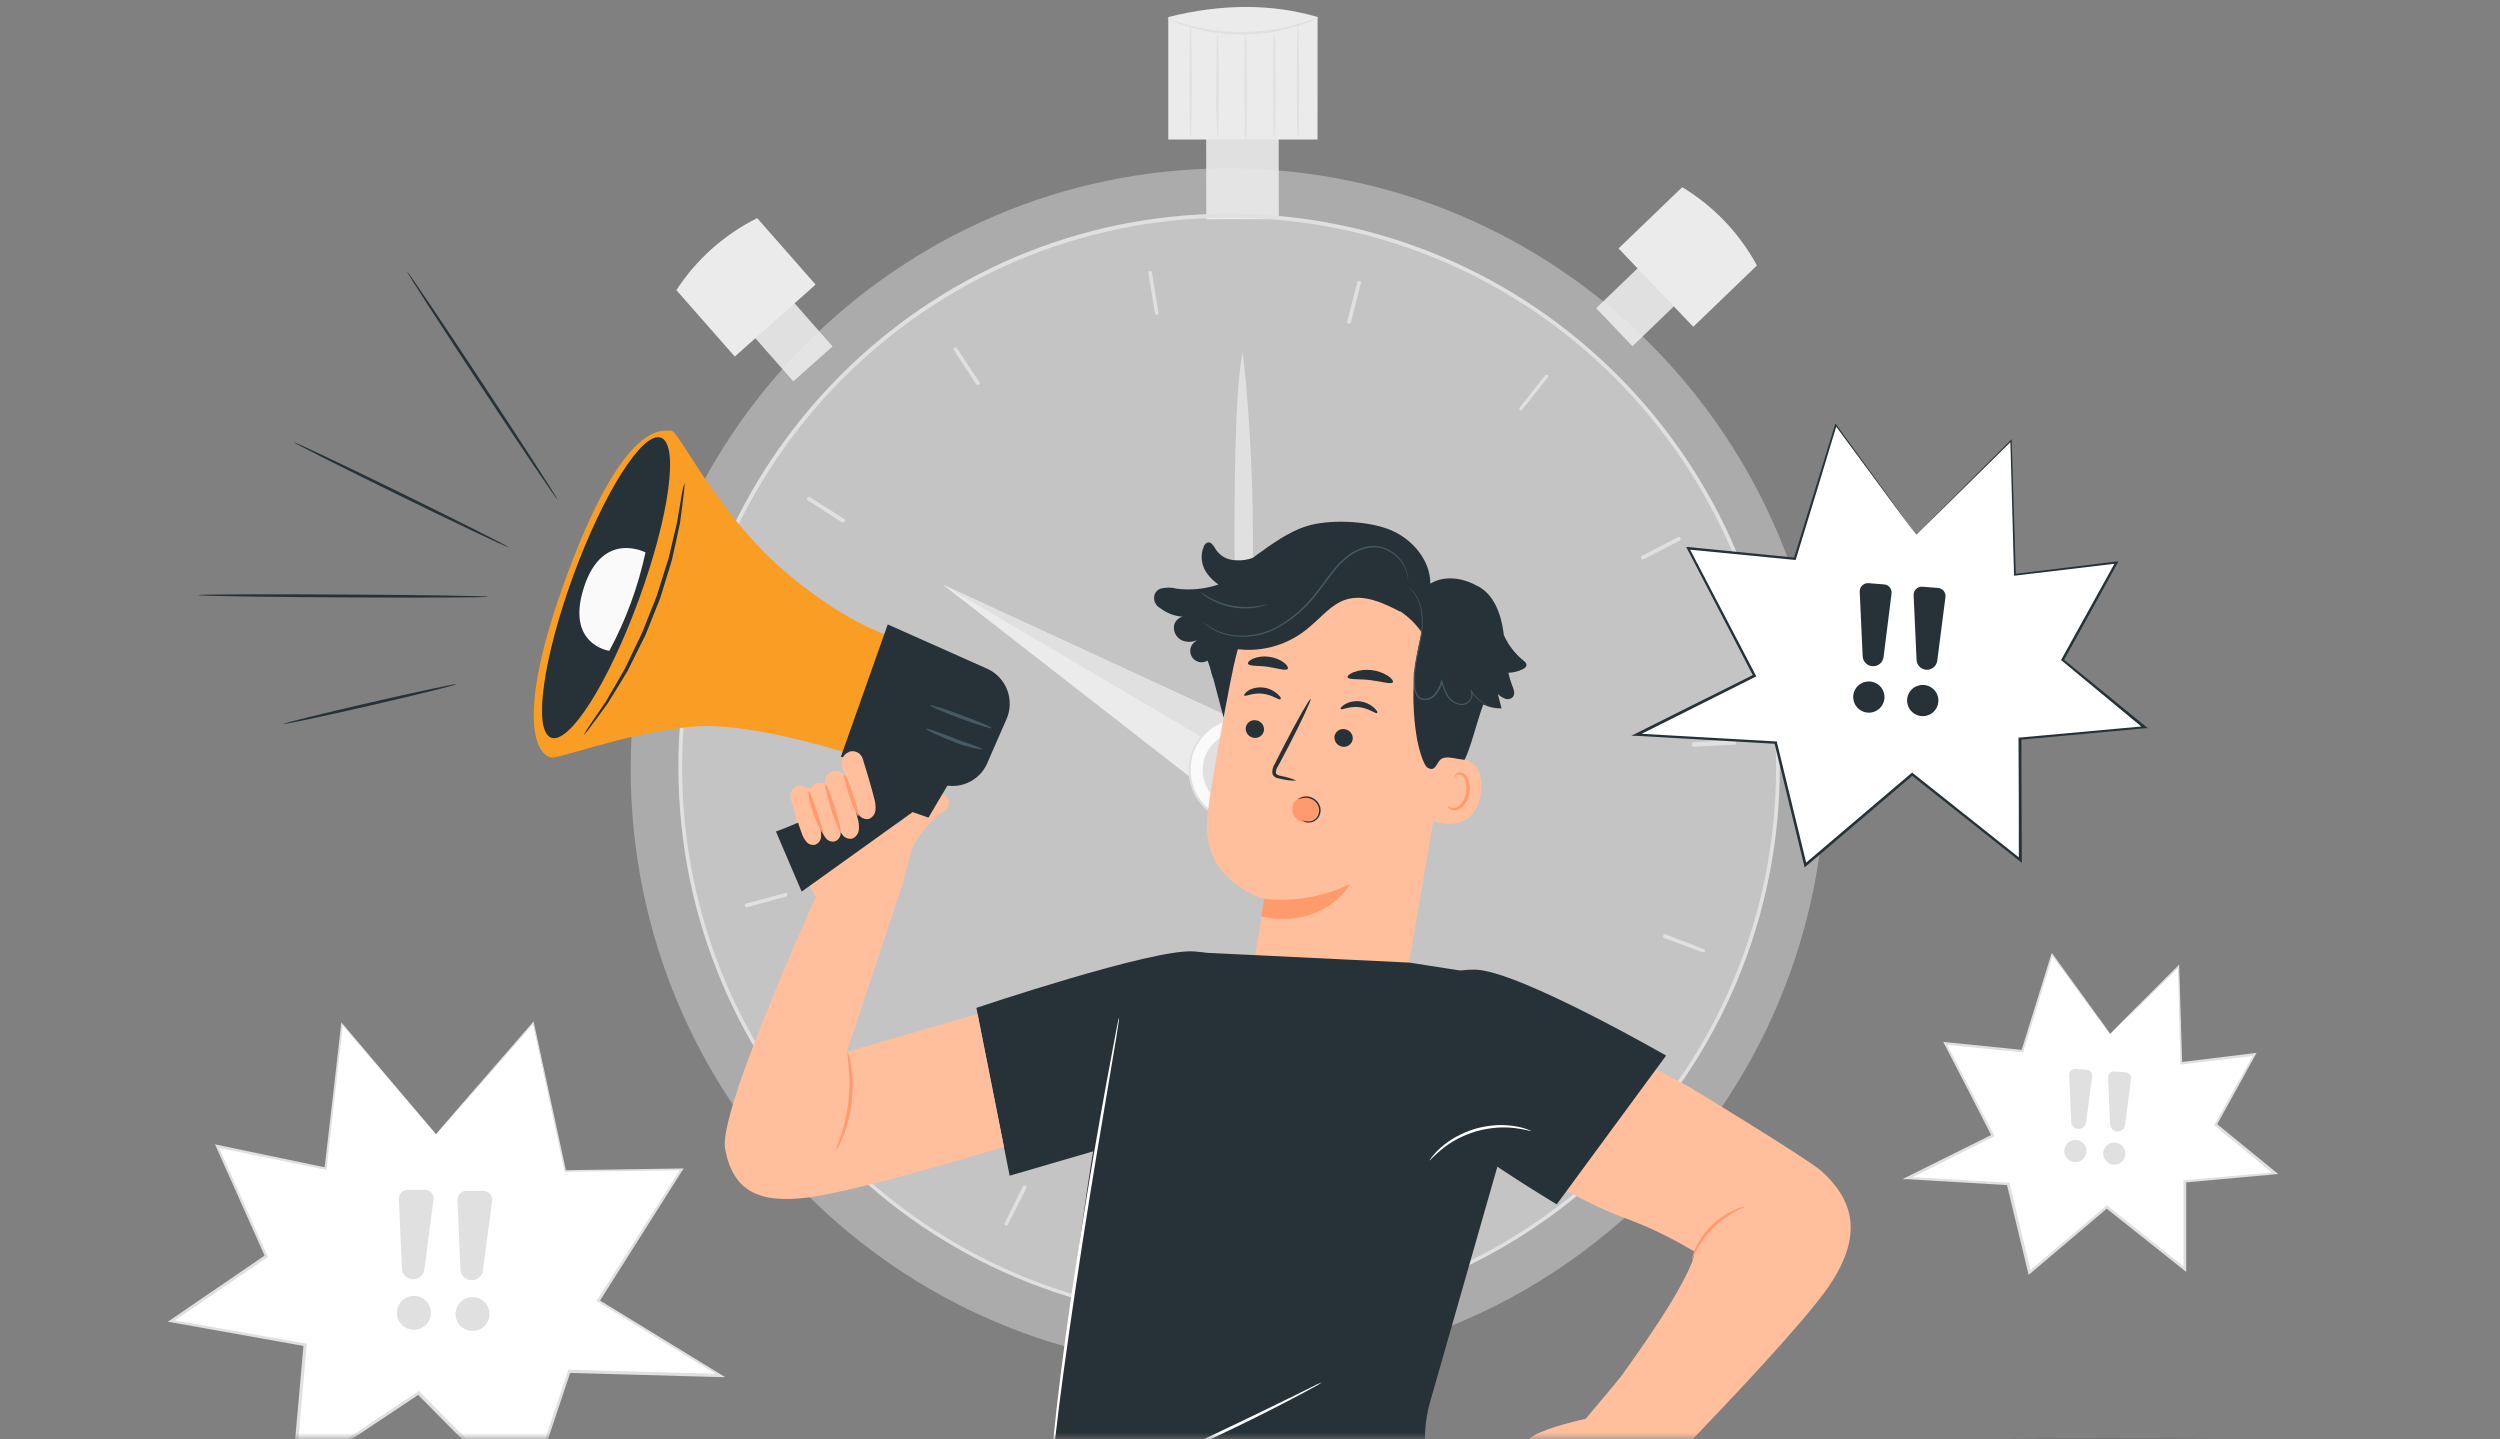 <svg width="205" height="118" viewBox="0 0 205 118" fill="none" xmlns="http://www.w3.org/2000/svg">
<rect x="0" y="0" width="205" height="118" fill="#808080" stroke="none"/>
<mask id="mask0_1173_7874" style="mask-type:alpha" maskUnits="userSpaceOnUse" x="0" y="0" width="205" height="118">
<rect x="0.304" width="204.393" height="118" fill="#D9D9D9"/>
</mask>
<g mask="url(#mask0_1173_7874)">
<path d="M35.752 93.002L43.72 83.884L46.34 96.035L55.881 95.903L49.041 106.679L59.06 112.805L46.654 112.459L43.093 123.09L34.315 114.239L24.078 121.046L25.028 110.275L14.063 108.327L21.854 102.996L17.816 93.969L26.72 95.822L28.076 83.97L35.752 93.002Z" fill="white"/>
<path d="M35.753 93.002C35.753 93.002 35.58 92.811 35.248 92.421L33.756 90.686L28.021 84.011L28.121 83.979C27.753 87.253 27.298 91.245 26.784 95.831V95.917H26.698L17.788 94.101L17.893 93.974L21.941 103.001L21.973 103.073L21.904 103.123L14.123 108.413L14.082 108.223L25.051 110.166H25.151V110.266C24.851 113.69 24.533 117.323 24.206 121.037L24.024 120.928L34.261 114.117L34.343 114.062L34.411 114.13L37.299 117.046L43.211 122.976L43.016 123.021C44.228 119.407 45.415 115.865 46.577 112.396L46.604 112.314H46.667L59.07 112.659L59.01 112.863L49.005 106.733L48.914 106.679L48.969 106.593L55.818 95.826L55.9 95.967L46.349 96.085H46.285V96.021C45.276 91.281 44.412 87.229 43.693 83.866L43.793 83.893L37.813 90.686C37.14 91.449 36.626 92.048 36.276 92.421C35.925 92.793 35.753 93.002 35.753 93.002C35.753 93.002 35.93 92.788 36.276 92.393L37.799 90.627L43.675 83.847L43.752 83.757L43.78 83.87C44.507 87.227 45.386 91.278 46.417 96.021L46.34 95.958L55.891 95.813H56.063L55.968 95.953L49.146 106.733L49.11 106.588L59.115 112.709L59.47 112.923H59.056L46.667 112.577L46.781 112.496L43.225 123.126L43.166 123.307L43.029 123.171L37.117 117.236L34.229 114.326H34.379L24.142 121.137L23.937 121.273V121.028C24.265 117.318 24.587 113.685 24.892 110.262L24.983 110.384L14.018 108.427L13.759 108.382L13.977 108.232L21.768 102.91L21.732 103.037L17.702 94.001L17.629 93.837L17.807 93.874L26.707 95.735L26.611 95.808C27.143 91.24 27.612 87.235 27.976 83.961V83.825L28.062 83.929L33.711 90.622L35.189 92.384C35.584 92.775 35.753 93.002 35.753 93.002Z" fill="#E0E0E0"/>
<path d="M32.71 98.306L32.956 104.004C32.962 104.231 33.053 104.446 33.21 104.609C33.367 104.772 33.58 104.871 33.806 104.885C34.043 104.908 34.28 104.838 34.465 104.688C34.651 104.539 34.77 104.322 34.798 104.086L35.548 98.374C35.561 98.272 35.552 98.168 35.522 98.07C35.492 97.972 35.441 97.881 35.373 97.804C35.305 97.726 35.221 97.664 35.128 97.622C35.034 97.579 34.932 97.557 34.829 97.556H33.438C33.34 97.556 33.244 97.576 33.154 97.614C33.064 97.652 32.983 97.707 32.915 97.777C32.847 97.847 32.794 97.93 32.759 98.021C32.724 98.111 32.707 98.208 32.71 98.306Z" fill="#E0E0E0"/>
<path d="M35.252 108.118C35.16 108.377 34.993 108.603 34.772 108.767C34.551 108.931 34.287 109.026 34.012 109.04C33.737 109.054 33.465 108.987 33.228 108.846C32.992 108.705 32.803 108.497 32.684 108.249C32.566 108.001 32.524 107.724 32.564 107.452C32.604 107.18 32.723 106.926 32.908 106.722C33.092 106.518 33.333 106.373 33.599 106.305C33.866 106.238 34.147 106.251 34.406 106.343C34.581 106.401 34.742 106.493 34.88 106.615C35.018 106.736 35.13 106.885 35.209 107.051C35.288 107.216 35.332 107.396 35.34 107.58C35.347 107.763 35.318 107.947 35.252 108.118Z" fill="#E0E0E0"/>
<path d="M37.513 98.401L37.758 104.1C37.764 104.326 37.855 104.542 38.013 104.705C38.17 104.868 38.382 104.966 38.609 104.981C38.846 105.004 39.083 104.933 39.268 104.783C39.453 104.634 39.573 104.418 39.6 104.181L40.35 98.474C40.364 98.372 40.356 98.268 40.326 98.169C40.297 98.071 40.246 97.98 40.179 97.902C40.111 97.824 40.028 97.762 39.934 97.719C39.841 97.675 39.739 97.653 39.636 97.652H38.245C38.147 97.651 38.05 97.67 37.959 97.708C37.869 97.745 37.787 97.801 37.719 97.871C37.651 97.941 37.597 98.024 37.562 98.115C37.526 98.206 37.51 98.303 37.513 98.401Z" fill="#E0E0E0"/>
<path d="M40.059 108.214C39.968 108.473 39.801 108.699 39.58 108.863C39.36 109.027 39.096 109.122 38.821 109.137C38.546 109.151 38.274 109.084 38.037 108.944C37.801 108.804 37.611 108.597 37.492 108.349C37.374 108.101 37.331 107.824 37.37 107.552C37.409 107.28 37.528 107.026 37.712 106.821C37.896 106.617 38.136 106.472 38.402 106.403C38.669 106.335 38.95 106.347 39.209 106.438C39.382 106.499 39.541 106.593 39.677 106.715C39.813 106.837 39.924 106.985 40.003 107.15C40.082 107.315 40.128 107.494 40.138 107.676C40.147 107.859 40.121 108.042 40.059 108.214Z" fill="#E0E0E0"/>
<path d="M173.03 84.783L168.269 78.276L165.831 86.19L159.509 85.559L163.43 93.097L156.435 96.589L164.685 97.07L166.436 104.322L172.766 98.955L179.17 104.054L179.156 96.857L186.542 96.189L181.68 92.207L184.877 86.449L178.865 87.167L178.642 79.229L173.03 84.783Z" fill="white"/>
<path d="M173.03 84.783C173.03 84.783 173.158 84.647 173.403 84.401C173.649 84.156 174.013 83.784 174.481 83.312L178.601 79.189L178.692 79.093V79.23C178.761 81.423 178.842 84.106 178.938 87.167L178.852 87.09L184.864 86.359L185.041 86.336L184.955 86.49L181.771 92.257L181.744 92.13L186.61 96.103L186.815 96.271L186.551 96.294L179.165 96.966L179.27 96.857C179.27 99.127 179.27 101.571 179.27 104.054V104.295L179.079 104.145L172.676 99.05H172.826L170.743 100.817L166.495 104.418L166.349 104.54L166.304 104.359C165.708 101.888 165.126 99.464 164.553 97.093L164.658 97.18L156.408 96.694H155.994L156.367 96.507L163.366 93.025L163.321 93.165C161.956 90.483 160.658 87.962 159.428 85.6L159.35 85.451H159.519L165.84 86.095L165.758 86.15L168.209 78.244L168.246 78.131L168.314 78.226L171.811 83.062L172.721 84.324C172.926 84.61 173.03 84.778 173.03 84.778C173.03 84.778 172.926 84.647 172.716 84.37L171.807 83.135L168.232 78.308H168.337L165.922 86.227V86.29H165.822L159.496 85.668L159.587 85.537C160.799 87.88 162.109 90.391 163.516 93.07L163.566 93.161L163.471 93.206L156.481 96.707L156.435 96.498L164.685 96.975H164.771L164.794 97.057C165.363 99.418 165.949 101.843 166.545 104.322L166.354 104.263L170.602 100.662L172.685 98.891L172.762 98.832L172.835 98.891L179.238 103.991L179.047 104.082C179.047 101.598 179.047 99.173 179.047 96.884V96.78H179.152L186.537 96.117L186.478 96.308L181.621 92.321L181.558 92.271L181.598 92.198C182.722 90.173 183.8 88.243 184.805 86.44L184.891 86.577L178.879 87.285H178.792V87.199C178.715 84.138 178.647 81.454 178.592 79.257L178.692 79.298L174.499 83.384L173.408 84.447L173.03 84.783Z" fill="#E0E0E0"/>
<path d="M174.745 88.475L174.258 92.244C174.238 92.393 174.165 92.53 174.051 92.629C173.937 92.728 173.791 92.781 173.64 92.78C173.482 92.778 173.331 92.715 173.218 92.606C173.104 92.496 173.037 92.347 173.03 92.19L172.862 88.362C172.859 88.293 172.87 88.225 172.895 88.162C172.92 88.098 172.958 88.04 173.007 87.993C173.056 87.945 173.115 87.908 173.179 87.885C173.244 87.862 173.312 87.852 173.381 87.858L174.29 87.93C174.357 87.933 174.422 87.95 174.482 87.98C174.542 88.01 174.595 88.052 174.638 88.103C174.68 88.154 174.712 88.214 174.73 88.278C174.749 88.342 174.754 88.409 174.745 88.475Z" fill="#E0E0E0"/>
<path d="M172.498 94.841C172.547 95.012 172.645 95.165 172.78 95.281C172.916 95.397 173.082 95.471 173.259 95.493C173.436 95.516 173.616 95.485 173.776 95.406C173.936 95.327 174.069 95.203 174.159 95.049C174.249 94.895 174.291 94.718 174.281 94.54C174.271 94.363 174.209 94.192 174.102 94.049C173.995 93.906 173.849 93.798 173.681 93.738C173.513 93.677 173.331 93.668 173.157 93.71C173.039 93.739 172.927 93.791 172.829 93.865C172.731 93.938 172.649 94.03 172.587 94.135C172.525 94.241 172.486 94.358 172.47 94.479C172.455 94.6 172.465 94.723 172.498 94.841Z" fill="#E0E0E0"/>
<path d="M171.552 88.266L171.066 92.03C171.047 92.18 170.973 92.317 170.859 92.416C170.745 92.515 170.598 92.568 170.447 92.566C170.29 92.566 170.138 92.505 170.024 92.396C169.911 92.287 169.844 92.138 169.838 91.98L169.67 88.148C169.667 88.08 169.678 88.012 169.704 87.949C169.729 87.886 169.768 87.829 169.817 87.782C169.866 87.735 169.924 87.698 169.988 87.675C170.052 87.652 170.12 87.643 170.188 87.648L171.098 87.721C171.164 87.724 171.23 87.741 171.289 87.771C171.349 87.801 171.402 87.842 171.445 87.894C171.488 87.945 171.519 88.004 171.538 88.069C171.556 88.133 171.561 88.2 171.552 88.266Z" fill="#E0E0E0"/>
<path d="M169.306 94.632C169.355 94.803 169.453 94.957 169.588 95.073C169.723 95.189 169.889 95.263 170.066 95.286C170.243 95.308 170.422 95.278 170.582 95.2C170.742 95.121 170.876 94.998 170.966 94.844C171.056 94.691 171.099 94.514 171.09 94.336C171.08 94.158 171.018 93.987 170.912 93.844C170.806 93.701 170.66 93.592 170.493 93.531C170.325 93.471 170.144 93.46 169.97 93.501C169.851 93.53 169.739 93.582 169.64 93.655C169.541 93.728 169.459 93.82 169.397 93.925C169.335 94.031 169.295 94.148 169.279 94.269C169.264 94.391 169.273 94.514 169.306 94.632Z" fill="#E0E0E0"/>
<path d="M104.849 8.648L98.905 8.655L98.916 17.973L104.861 17.966L104.849 8.648Z" fill="#E0E0E0"/>
<path d="M108.037 11.439H95.799V1.395C100.083 0.332 104.176 0.26 108.041 1.395L108.037 11.439Z" fill="#EBEBEB"/>
<path d="M108.168 1.435C108.026 1.528 107.874 1.604 107.714 1.662C107.294 1.839 106.864 1.991 106.427 2.116C105.772 2.33 105.104 2.497 104.426 2.616C103.603 2.75 102.771 2.823 101.938 2.834C101.104 2.833 100.271 2.771 99.446 2.648C98.772 2.54 98.107 2.389 97.454 2.194C97.014 2.07 96.582 1.918 96.162 1.739C96.002 1.686 95.849 1.612 95.707 1.522C95.707 1.485 96.38 1.762 97.495 2.062C98.146 2.233 98.806 2.368 99.473 2.466C100.29 2.577 101.113 2.631 101.938 2.63C102.771 2.613 103.602 2.54 104.426 2.412C105.09 2.308 105.747 2.165 106.395 1.985C107.495 1.685 108.155 1.399 108.168 1.435Z" fill="#E0E0E0"/>
<path d="M99.841 11.421C99.733 9.989 99.696 8.552 99.732 7.116C99.732 4.737 99.773 2.807 99.832 2.807C99.891 2.807 99.937 4.737 99.941 7.116C99.946 9.496 99.9 11.421 99.841 11.421Z" fill="#E0E0E0"/>
<path d="M102.152 11.493C102.093 11.493 102.042 9.555 102.042 7.166C102.042 4.778 102.083 2.839 102.143 2.839C102.202 2.839 102.247 4.773 102.252 7.166C102.256 9.559 102.229 11.493 102.152 11.493Z" fill="#E0E0E0"/>
<path d="M104.498 11.435C104.439 11.435 104.394 9.5 104.389 7.112C104.384 4.723 104.43 2.784 104.489 2.784C104.548 2.784 104.594 4.719 104.598 7.112C104.603 9.505 104.557 11.435 104.498 11.435Z" fill="#E0E0E0"/>
<path d="M106.436 11.434C106.381 11.434 106.331 9.341 106.326 6.757C106.322 4.173 106.367 2.08 106.427 2.08C106.486 2.08 106.531 4.173 106.536 6.757C106.54 9.341 106.495 11.434 106.436 11.434Z" fill="#E0E0E0"/>
<path d="M97.64 11.385C97.581 11.385 97.531 9.291 97.531 6.708C97.531 4.124 97.572 2.031 97.626 2.031C97.681 2.031 97.735 4.124 97.735 6.708C97.735 9.291 97.694 11.385 97.64 11.385Z" fill="#E0E0E0"/>
<path d="M133.86 28.39L130.885 25.27L135.729 20.611L138.703 23.731L133.86 28.39Z" fill="#E0E0E0"/>
<path d="M138.848 26.796L132.722 20.371L137.943 15.348C140.52 16.907 142.635 19.123 144.069 21.769L138.848 26.796Z" fill="#EBEBEB"/>
<path d="M68.27 28.408L65.05 31.269L60.607 26.224L63.827 23.363L68.27 28.408Z" fill="#E0E0E0"/>
<path d="M66.878 23.336L60.252 29.239L55.463 23.79C57.105 21.268 59.393 19.23 62.089 17.887L66.878 23.336Z" fill="#EBEBEB"/>
<path d="M100.706 112.264C127.762 112.264 149.695 90.224 149.695 63.037C149.695 35.849 127.762 13.809 100.706 13.809C73.649 13.809 51.716 35.849 51.716 63.037C51.716 90.224 73.649 112.264 100.706 112.264Z" fill="#EBEBEB" fill-opacity="0.4"/>
<path d="M100.83 108.136C125.686 108.11 145.815 87.84 145.789 62.862C145.762 37.884 125.591 17.656 100.735 17.682C75.879 17.708 55.751 37.978 55.777 62.956C55.803 87.934 75.974 108.162 100.83 108.136Z" fill="white" fill-opacity="0.3"/>
<path d="M100.842 108.287C75.938 108.314 55.659 87.98 55.627 62.955C55.595 37.931 75.833 17.547 100.733 17.524C125.632 17.501 145.916 37.831 145.948 62.851C145.979 87.871 125.741 108.259 100.842 108.287ZM100.733 17.851C76.006 17.878 55.909 38.121 55.936 62.973C55.963 87.826 76.11 108.023 100.842 107.996C125.573 107.969 145.666 87.726 145.638 62.869C145.611 38.012 125.464 17.801 100.733 17.851Z" fill="#E0E0E0"/>
<path d="M97.585 63.722L77.32 47.943L101.042 58.9L101.742 63.073L97.585 63.722Z" fill="#EBEBEB"/>
<path d="M77.32 47.943L98.477 60.407L101.042 58.9L77.32 47.943Z" fill="#E0E0E0"/>
<path d="M101.751 58.909C102.592 58.902 103.416 59.144 104.118 59.605C104.821 60.066 105.371 60.726 105.697 61.499C106.024 62.273 106.113 63.126 105.954 63.95C105.794 64.774 105.393 65.532 104.801 66.128C104.209 66.725 103.453 67.132 102.629 67.298C101.805 67.465 100.95 67.383 100.172 67.063C99.395 66.744 98.73 66.201 98.262 65.503C97.794 64.806 97.544 63.985 97.544 63.146C97.541 62.592 97.648 62.042 97.858 61.529C98.068 61.016 98.377 60.55 98.768 60.156C99.159 59.763 99.623 59.45 100.135 59.236C100.647 59.022 101.196 58.911 101.751 58.909Z" fill="#FAFAFA"/>
<path d="M101.751 58.909C101.408 58.946 101.068 59.004 100.732 59.082C99.822 59.329 99.021 59.874 98.458 60.63C98.07 61.147 97.809 61.747 97.694 62.383C97.567 63.112 97.633 63.862 97.885 64.558C98.021 64.932 98.211 65.284 98.449 65.602C98.692 65.938 98.987 66.232 99.322 66.474C100.029 66.989 100.881 67.269 101.756 67.273C102.63 67.268 103.481 66.985 104.184 66.465C104.52 66.223 104.815 65.929 105.057 65.593C105.297 65.276 105.486 64.924 105.617 64.549C105.87 63.853 105.934 63.103 105.803 62.374C105.661 61.594 105.3 60.871 104.762 60.288C104.225 59.705 103.532 59.287 102.765 59.082C102.429 59.005 102.089 58.947 101.746 58.909C102.095 58.882 102.445 58.913 102.783 59C103.726 59.222 104.564 59.762 105.153 60.53C105.565 61.063 105.846 61.685 105.971 62.347C106.116 63.105 106.056 63.889 105.799 64.617C105.663 65.011 105.467 65.382 105.216 65.716C104.963 66.065 104.656 66.371 104.307 66.624C103.572 67.173 102.678 67.469 101.76 67.469C100.842 67.468 99.948 67.173 99.209 66.629C98.859 66.376 98.552 66.069 98.299 65.72C98.049 65.387 97.853 65.016 97.717 64.621C97.456 63.894 97.393 63.111 97.535 62.351C97.661 61.691 97.94 61.069 98.349 60.535C98.937 59.764 99.775 59.222 100.719 59C101.055 58.913 101.404 58.882 101.751 58.909Z" fill="#E0E0E0"/>
<path d="M101.752 59.99C102.377 59.984 102.989 60.165 103.512 60.507C104.034 60.85 104.443 61.34 104.686 61.915C104.93 62.49 104.996 63.124 104.878 63.737C104.76 64.35 104.462 64.915 104.022 65.358C103.582 65.802 103.02 66.105 102.407 66.229C101.795 66.354 101.159 66.293 100.581 66.056C100.002 65.82 99.507 65.416 99.159 64.898C98.81 64.38 98.624 63.77 98.623 63.146C98.619 62.313 98.946 61.513 99.533 60.921C100.12 60.33 100.918 59.995 101.752 59.99Z" fill="#E0E0E0"/>
<path d="M101.547 61.897C101.547 61.897 100.637 34.652 101.902 28.89C101.902 28.894 104.017 45.414 101.547 61.897Z" fill="#E0E0E0"/>
<path d="M99.145 104.718H99.091L99.205 101.321H99.305L99.145 104.718ZM116.027 101.943L114.758 98.787L114.854 98.751L116.073 101.93L116.027 101.943ZM82.532 100.358L82.482 100.331L83.983 97.284L84.065 97.325L82.532 100.358ZM130.349 92.48L127.934 90.101L127.997 90.037L130.389 92.439L130.349 92.48ZM69.134 89.597L69.084 89.533L71.704 87.381L71.749 87.435L69.134 89.597ZM139.658 77.981L136.475 76.8L136.506 76.71L139.667 77.931L139.658 77.981ZM61.221 74.28V74.194L64.491 73.318V73.377L61.221 74.28ZM138.862 61.112V61.057L142.237 60.848V60.944L138.862 61.112ZM138.862 61.053V60.989L142.237 60.78V60.858L138.862 61.053ZM63.554 57.561L60.206 57.057V56.98L63.549 57.488L63.554 57.561ZM134.701 45.755L134.669 45.696L137.675 44.129L137.712 44.197L134.701 45.755ZM69.102 42.726L66.255 40.91L66.292 40.85L69.143 42.667L69.102 42.726ZM124.732 33.549L124.673 33.499L126.783 30.842L126.842 30.888L124.732 33.549ZM80.163 31.478L78.307 28.636L78.357 28.604L80.24 31.428L80.163 31.478ZM110.633 26.424H110.574L111.416 23.128H111.502L110.633 26.424ZM94.83 25.702L94.275 22.346H94.352L94.902 25.702H94.83Z" fill="#E0E0E0"/>
<path d="M99.145 104.831H99.086C99.071 104.831 99.056 104.828 99.042 104.822C99.028 104.816 99.016 104.807 99.006 104.796C98.996 104.785 98.988 104.772 98.983 104.757C98.978 104.743 98.976 104.728 98.977 104.713L99.091 101.316C99.095 101.286 99.108 101.258 99.127 101.235C99.153 101.217 99.183 101.207 99.214 101.207H99.309C99.324 101.208 99.338 101.211 99.352 101.217C99.365 101.223 99.377 101.232 99.386 101.244C99.397 101.254 99.406 101.267 99.411 101.281C99.416 101.295 99.419 101.31 99.418 101.325L99.259 104.722C99.257 104.751 99.244 104.778 99.223 104.798C99.202 104.818 99.174 104.83 99.145 104.831ZM116.027 102.056C116.004 102.056 115.982 102.049 115.964 102.036C115.945 102.023 115.931 102.005 115.923 101.984L114.654 98.832C114.642 98.803 114.642 98.771 114.654 98.742C114.658 98.728 114.666 98.716 114.676 98.705C114.687 98.695 114.699 98.687 114.713 98.683L114.808 98.646C114.822 98.639 114.837 98.636 114.852 98.636C114.867 98.636 114.881 98.639 114.895 98.646C114.922 98.66 114.944 98.682 114.958 98.71L116.177 101.888C116.188 101.917 116.186 101.948 116.173 101.975C116.16 102.002 116.137 102.023 116.109 102.034H116.064L116.027 102.056ZM82.532 100.494C82.514 100.498 82.496 100.498 82.478 100.494L82.427 100.467C82.401 100.454 82.381 100.43 82.372 100.402C82.363 100.374 82.365 100.344 82.377 100.317L83.878 97.27C83.893 97.243 83.917 97.222 83.947 97.211C83.974 97.2 84.005 97.2 84.033 97.211L84.115 97.252C84.129 97.258 84.141 97.267 84.151 97.279C84.162 97.29 84.169 97.304 84.174 97.318C84.179 97.333 84.181 97.348 84.179 97.363C84.177 97.379 84.172 97.393 84.165 97.407L82.632 100.435C82.62 100.463 82.597 100.484 82.568 100.494H82.532ZM130.348 92.593C130.334 92.594 130.32 92.591 130.306 92.586C130.293 92.58 130.281 92.572 130.271 92.561L127.852 90.182C127.841 90.171 127.832 90.159 127.826 90.145C127.82 90.131 127.817 90.116 127.817 90.1C127.817 90.085 127.82 90.07 127.826 90.056C127.832 90.042 127.841 90.029 127.852 90.019L127.915 89.955C127.926 89.944 127.939 89.936 127.953 89.931C127.967 89.925 127.982 89.923 127.997 89.923C128.012 89.923 128.026 89.925 128.039 89.931C128.053 89.936 128.065 89.945 128.075 89.955L130.471 92.357C130.482 92.367 130.491 92.38 130.497 92.393C130.503 92.407 130.506 92.422 130.506 92.437C130.506 92.451 130.503 92.466 130.497 92.48C130.491 92.494 130.482 92.506 130.471 92.516L130.43 92.561C130.407 92.581 130.379 92.592 130.348 92.593ZM69.134 89.705C69.104 89.702 69.076 89.687 69.057 89.664L69.007 89.601C68.986 89.58 68.974 89.551 68.974 89.521C68.974 89.492 68.986 89.463 69.007 89.442L71.631 87.29C71.644 87.284 71.658 87.281 71.672 87.281C71.686 87.281 71.7 87.284 71.713 87.29C71.728 87.291 71.742 87.295 71.756 87.302C71.769 87.309 71.781 87.319 71.79 87.33L71.835 87.385C71.856 87.406 71.868 87.435 71.868 87.464C71.868 87.494 71.856 87.523 71.835 87.544L69.22 89.701C69.207 89.708 69.193 89.712 69.178 89.712C69.163 89.713 69.148 89.711 69.134 89.705ZM139.658 78.09H139.617L136.434 76.905C136.406 76.894 136.384 76.872 136.372 76.845C136.36 76.818 136.359 76.787 136.37 76.759L136.402 76.673C136.405 76.658 136.413 76.645 136.423 76.634C136.433 76.623 136.446 76.614 136.461 76.609C136.489 76.598 136.52 76.598 136.547 76.609L139.731 77.826C139.759 77.837 139.782 77.858 139.795 77.885C139.808 77.912 139.809 77.943 139.799 77.972L139.776 78.026C139.766 78.049 139.749 78.067 139.728 78.078C139.707 78.09 139.682 78.094 139.658 78.09ZM61.221 74.394H61.166C61.14 74.379 61.12 74.354 61.111 74.325L61.089 74.239C61.083 74.225 61.08 74.211 61.08 74.196C61.08 74.181 61.083 74.166 61.089 74.153C61.105 74.127 61.129 74.108 61.157 74.098L64.427 73.222C64.442 73.218 64.457 73.217 64.472 73.219C64.487 73.221 64.502 73.225 64.515 73.233C64.528 73.241 64.539 73.251 64.549 73.263C64.558 73.275 64.564 73.289 64.568 73.304V73.358C64.576 73.387 64.573 73.418 64.558 73.445C64.544 73.471 64.52 73.49 64.491 73.499L61.23 74.407L61.221 74.394ZM138.862 61.225C138.833 61.225 138.804 61.214 138.783 61.193C138.762 61.173 138.75 61.145 138.748 61.116V60.989C138.747 60.974 138.749 60.959 138.753 60.945C138.758 60.931 138.765 60.917 138.775 60.906C138.785 60.895 138.797 60.885 138.81 60.878C138.823 60.871 138.838 60.867 138.853 60.866L142.232 60.657C142.247 60.656 142.262 60.658 142.277 60.663C142.291 60.668 142.304 60.676 142.315 60.686C142.326 60.696 142.335 60.709 142.341 60.722C142.347 60.736 142.35 60.751 142.35 60.766V60.944C142.353 60.958 142.352 60.974 142.347 60.988C142.342 61.002 142.334 61.015 142.323 61.025C142.313 61.036 142.302 61.045 142.288 61.052C142.275 61.058 142.26 61.061 142.246 61.062L138.867 61.23L138.862 61.225ZM63.554 57.674L60.206 57.166C60.192 57.164 60.177 57.159 60.164 57.152C60.151 57.145 60.14 57.135 60.131 57.123C60.122 57.111 60.116 57.097 60.112 57.083C60.109 57.068 60.108 57.053 60.111 57.038V56.961C60.113 56.947 60.118 56.932 60.126 56.92C60.134 56.907 60.144 56.897 60.157 56.889C60.168 56.88 60.181 56.873 60.195 56.869C60.209 56.865 60.224 56.864 60.238 56.866L63.586 57.374C63.601 57.377 63.615 57.382 63.628 57.39C63.641 57.398 63.652 57.408 63.661 57.42C63.67 57.432 63.676 57.446 63.68 57.461C63.683 57.476 63.684 57.491 63.681 57.506V57.579C63.675 57.608 63.659 57.633 63.636 57.651C63.618 57.667 63.596 57.678 63.572 57.683L63.554 57.674ZM134.701 45.868H134.669C134.654 45.864 134.641 45.858 134.629 45.848C134.617 45.839 134.608 45.827 134.601 45.813L134.569 45.75C134.562 45.737 134.557 45.722 134.556 45.707C134.554 45.693 134.555 45.678 134.56 45.663C134.564 45.649 134.571 45.635 134.58 45.624C134.59 45.612 134.601 45.602 134.614 45.595L137.621 44.033C137.648 44.022 137.679 44.022 137.707 44.033C137.722 44.037 137.735 44.044 137.747 44.053C137.759 44.062 137.768 44.074 137.775 44.088L137.812 44.16C137.825 44.188 137.827 44.219 137.817 44.248C137.808 44.276 137.788 44.3 137.762 44.315L134.755 45.872L134.701 45.868ZM69.102 42.839C69.082 42.846 69.059 42.846 69.038 42.839L66.223 41.009C66.198 40.993 66.18 40.968 66.174 40.939C66.167 40.91 66.172 40.88 66.187 40.855L66.228 40.796C66.235 40.783 66.244 40.772 66.256 40.763C66.268 40.754 66.282 40.748 66.296 40.746C66.31 40.74 66.325 40.737 66.339 40.737C66.354 40.737 66.369 40.74 66.382 40.746L69.239 42.562C69.264 42.579 69.282 42.605 69.289 42.634C69.296 42.664 69.291 42.695 69.275 42.721L69.23 42.789C69.211 42.813 69.186 42.831 69.157 42.839H69.102ZM124.732 33.662C124.705 33.662 124.679 33.652 124.659 33.635L124.604 33.589C124.594 33.579 124.585 33.567 124.579 33.553C124.573 33.539 124.57 33.525 124.57 33.51C124.57 33.495 124.573 33.48 124.579 33.467C124.585 33.453 124.594 33.441 124.604 33.43L126.71 30.77C126.73 30.747 126.757 30.732 126.787 30.729C126.8 30.723 126.814 30.72 126.828 30.72C126.842 30.72 126.856 30.723 126.869 30.729L126.928 30.779C126.949 30.8 126.961 30.828 126.961 30.858C126.961 30.888 126.949 30.916 126.928 30.938L124.818 33.594C124.809 33.606 124.797 33.615 124.784 33.622C124.771 33.63 124.756 33.634 124.741 33.635L124.732 33.662ZM80.163 31.591H80.14C80.111 31.584 80.085 31.566 80.067 31.541L78.212 28.699C78.196 28.673 78.19 28.643 78.196 28.613C78.202 28.584 78.219 28.557 78.243 28.54L78.293 28.508C78.306 28.5 78.32 28.494 78.335 28.491C78.35 28.488 78.365 28.488 78.38 28.491C78.394 28.494 78.409 28.5 78.421 28.508C78.434 28.516 78.444 28.527 78.453 28.54L80.335 31.369C80.351 31.394 80.356 31.425 80.349 31.453C80.342 31.482 80.324 31.507 80.299 31.523L80.226 31.573C80.212 31.584 80.194 31.59 80.176 31.591H80.163ZM110.633 26.537H110.606H110.542C110.513 26.529 110.489 26.51 110.473 26.483C110.458 26.457 110.454 26.426 110.461 26.397L111.306 23.105C111.315 23.076 111.335 23.051 111.361 23.036C111.374 23.03 111.389 23.026 111.404 23.026C111.419 23.026 111.434 23.03 111.447 23.036L111.529 23.059C111.558 23.068 111.583 23.087 111.598 23.114C111.607 23.14 111.607 23.169 111.598 23.195L110.765 26.478C110.754 26.498 110.738 26.515 110.718 26.525C110.697 26.536 110.674 26.54 110.652 26.537H110.633ZM94.829 25.815C94.805 25.814 94.782 25.806 94.761 25.793C94.737 25.775 94.721 25.749 94.716 25.72L94.165 22.364C94.16 22.352 94.157 22.338 94.157 22.323C94.157 22.309 94.16 22.296 94.165 22.283C94.183 22.258 94.209 22.241 94.238 22.233H94.316C94.344 22.222 94.374 22.222 94.402 22.233C94.425 22.251 94.442 22.276 94.448 22.305L94.998 25.661C95 25.676 95 25.691 94.996 25.706C94.993 25.721 94.987 25.735 94.978 25.747C94.969 25.759 94.958 25.77 94.945 25.777C94.932 25.785 94.917 25.791 94.902 25.793H94.829V25.815Z" fill="#E0E0E0"/>
<path d="M187.133 118.09C187.133 118.159 180.811 118.213 173.012 118.213C165.212 118.213 158.913 118.159 158.913 118.09C158.913 118.022 165.235 117.972 173.012 117.972C180.789 117.972 187.133 118.027 187.133 118.09Z" fill="#263238"/>
<path d="M157.149 43.847L150.541 34.851L147.189 45.808L138.434 44.946L143.874 55.371L134.196 60.217L145.616 60.866L148.053 70.906L156.808 63.463L165.676 70.511L165.644 60.548L175.868 59.613L169.133 54.109L173.549 46.131L165.226 47.139L164.903 36.15L157.149 43.847Z" fill="white"/>
<path d="M157.144 43.847L157.658 43.325L159.155 41.817L164.862 36.109L164.958 36.014V36.15C165.053 39.188 165.167 42.898 165.299 47.134L165.212 47.062L173.535 46.044H173.708L173.621 46.199C172.257 48.701 170.765 51.38 169.214 54.182L169.192 54.055L175.932 59.553L176.136 59.717H175.873L165.649 60.661L165.754 60.548C165.754 63.727 165.776 67.073 165.79 70.511V70.751L165.599 70.601L156.726 63.559H156.876L153.997 66.011C152.014 67.691 150.057 69.356 148.126 71.006L147.98 71.128L147.935 70.942C147.104 67.527 146.292 64.181 145.497 60.902L145.602 60.993L134.182 60.335H133.768L134.141 60.148L143.819 55.312L143.774 55.449L138.348 45.005L138.266 44.855H138.439L147.175 45.727L147.094 45.786C148.406 41.514 149.531 37.863 150.468 34.833L150.505 34.724L150.573 34.815L155.439 41.504L156.699 43.243C156.985 43.638 157.126 43.847 157.126 43.847C157.126 43.847 156.981 43.66 156.694 43.275L155.421 41.563L150.495 34.888H150.6C149.69 37.915 148.579 41.569 147.266 45.849L147.244 45.913H147.175L138.421 45.059L138.512 44.923C140.204 48.165 142.027 51.648 143.969 55.367L144.019 55.462L143.924 55.508L134.25 60.357L134.205 60.148L145.625 60.798H145.711V60.88C146.508 64.155 147.323 67.501 148.153 70.919L147.962 70.856L153.834 65.861L156.717 63.413L156.79 63.35L156.867 63.409L165.735 70.456L165.544 70.547C165.544 67.114 165.544 63.736 165.517 60.584V60.48H165.622L175.845 59.549L175.786 59.74L169.069 54.177L169.005 54.123L169.046 54.05L173.467 46.076L173.558 46.208L165.235 47.202H165.149V47.112C165.035 42.875 164.93 39.16 164.849 36.127L164.949 36.164L159.168 41.853C158.513 42.498 158.009 42.989 157.663 43.325C157.317 43.66 157.144 43.847 157.144 43.847Z" fill="#263238"/>
<path d="M159.528 48.956L158.855 54.178C158.828 54.384 158.727 54.573 158.571 54.71C158.414 54.847 158.213 54.923 158.004 54.922C157.786 54.92 157.577 54.835 157.42 54.684C157.262 54.532 157.169 54.327 157.158 54.109L156.917 48.806C156.913 48.711 156.929 48.617 156.964 48.528C157 48.44 157.053 48.361 157.122 48.295C157.19 48.229 157.272 48.179 157.361 48.147C157.451 48.115 157.546 48.103 157.641 48.111L158.918 48.211C159.008 48.218 159.095 48.243 159.175 48.285C159.255 48.327 159.325 48.384 159.382 48.454C159.439 48.523 159.481 48.604 159.506 48.69C159.531 48.776 159.539 48.866 159.528 48.956Z" fill="#263238"/>
<path d="M156.426 57.77C156.49 58.015 156.626 58.235 156.816 58.403C157.006 58.571 157.242 58.679 157.493 58.713C157.745 58.748 158.001 58.706 158.229 58.595C158.457 58.484 158.647 58.307 158.775 58.088C158.902 57.869 158.962 57.617 158.946 57.364C158.93 57.111 158.839 56.868 158.685 56.667C158.531 56.466 158.32 56.314 158.08 56.233C157.84 56.151 157.58 56.142 157.335 56.207C157.172 56.25 157.019 56.324 156.885 56.425C156.751 56.527 156.639 56.654 156.554 56.799C156.47 56.944 156.415 57.105 156.393 57.271C156.371 57.438 156.382 57.607 156.426 57.77Z" fill="#263238"/>
<path d="M155.107 48.669L154.452 53.882C154.425 54.091 154.322 54.283 154.163 54.421C154.004 54.559 153.799 54.634 153.588 54.631C153.369 54.629 153.16 54.544 153.002 54.393C152.844 54.242 152.749 54.037 152.738 53.819L152.497 48.515C152.493 48.42 152.51 48.326 152.545 48.238C152.581 48.151 152.634 48.072 152.702 48.006C152.771 47.94 152.852 47.89 152.941 47.858C153.03 47.826 153.125 47.813 153.22 47.82L154.498 47.92C154.588 47.927 154.675 47.953 154.755 47.995C154.835 48.037 154.906 48.094 154.963 48.164C155.02 48.234 155.062 48.315 155.087 48.402C155.111 48.489 155.118 48.58 155.107 48.669Z" fill="#263238"/>
<path d="M152.005 57.484C152.07 57.729 152.206 57.949 152.396 58.117C152.586 58.285 152.822 58.393 153.073 58.428C153.325 58.462 153.581 58.42 153.809 58.309C154.037 58.198 154.227 58.022 154.355 57.802C154.482 57.583 154.542 57.331 154.526 57.078C154.51 56.825 154.419 56.583 154.265 56.381C154.111 56.18 153.9 56.029 153.66 55.947C153.419 55.865 153.16 55.856 152.915 55.922C152.752 55.964 152.6 56.039 152.466 56.14C152.332 56.242 152.22 56.369 152.136 56.514C152.051 56.659 151.996 56.82 151.974 56.986C151.951 57.152 151.962 57.321 152.005 57.484Z" fill="#263238"/>
<path d="M115.34 80.133L119.07 58.269C120.175 52.861 117.942 47.711 112.498 46.758L111.989 46.699C109.521 46.414 107.037 47.067 105.03 48.527C103.023 49.988 101.639 52.149 101.156 54.582C100.246 59.272 99.254 64.472 98.995 67.014C98.468 72.286 103.643 73.703 103.643 73.703C103.643 73.703 103.188 76.882 102.929 78.426L105.603 81.45L115.34 80.133Z" fill="#FFBF9D"/>
<path d="M103.643 73.703C106.077 73.977 108.539 73.55 110.738 72.473C110.738 72.473 108.632 76.237 103.425 75.156L103.643 73.703Z" fill="#FF9A6C"/>
<path d="M102.151 59.654C102.127 59.849 102.18 60.047 102.299 60.204C102.418 60.361 102.593 60.467 102.788 60.498C102.883 60.517 102.981 60.516 103.075 60.496C103.17 60.476 103.26 60.438 103.339 60.383C103.419 60.328 103.487 60.257 103.539 60.176C103.591 60.094 103.626 60.003 103.643 59.908C103.669 59.713 103.616 59.515 103.497 59.358C103.378 59.2 103.202 59.096 103.006 59.068C102.911 59.049 102.814 59.049 102.719 59.069C102.624 59.088 102.534 59.126 102.455 59.181C102.375 59.235 102.307 59.305 102.255 59.386C102.203 59.468 102.167 59.559 102.151 59.654Z" fill="#263238"/>
<path d="M102.029 57.034C102.111 57.143 102.729 56.789 103.539 56.884C104.348 56.979 104.903 57.452 104.994 57.338C105.085 57.224 104.967 57.111 104.73 56.884C104.408 56.602 104.006 56.426 103.58 56.38C103.158 56.33 102.731 56.416 102.361 56.625C102.093 56.816 101.988 56.984 102.029 57.034Z" fill="#263238"/>
<path d="M109.428 60.38C109.404 60.576 109.458 60.773 109.576 60.931C109.695 61.088 109.87 61.194 110.065 61.225C110.16 61.243 110.258 61.242 110.352 61.222C110.447 61.203 110.537 61.164 110.617 61.109C110.696 61.054 110.764 60.984 110.816 60.902C110.868 60.821 110.903 60.73 110.92 60.635C110.945 60.439 110.892 60.242 110.773 60.085C110.654 59.928 110.478 59.824 110.283 59.794C110.188 59.775 110.09 59.775 109.996 59.794C109.901 59.813 109.81 59.851 109.731 59.905C109.651 59.96 109.583 60.03 109.531 60.112C109.479 60.194 109.444 60.285 109.428 60.38Z" fill="#263238"/>
<path d="M109.942 58.138C110.024 58.247 110.647 57.892 111.452 57.988C112.257 58.083 112.816 58.555 112.912 58.469C113.007 58.383 112.885 58.242 112.648 58.015C112.325 57.733 111.924 57.555 111.498 57.506C111.076 57.456 110.648 57.542 110.279 57.752C110.01 57.92 109.883 58.088 109.942 58.138Z" fill="#263238"/>
<path d="M106.317 64.013C105.906 63.833 105.473 63.703 105.03 63.627C104.826 63.582 104.635 63.518 104.616 63.373C104.624 63.158 104.697 62.95 104.826 62.778L105.621 61.275C106.727 59.136 107.554 57.365 107.468 57.32C107.381 57.274 106.413 58.977 105.303 61.116L104.534 62.633C104.377 62.866 104.306 63.147 104.334 63.427C104.355 63.504 104.394 63.574 104.447 63.633C104.5 63.692 104.565 63.738 104.639 63.768C104.75 63.814 104.866 63.844 104.985 63.859C105.42 63.971 105.868 64.022 106.317 64.013Z" fill="#263238"/>
<path d="M110.501 55.54C110.583 55.758 111.411 55.653 112.352 55.767C113.294 55.88 114.085 56.144 114.212 55.944C114.267 55.848 114.135 55.639 113.821 55.426C113.405 55.163 112.934 54.998 112.445 54.945C111.955 54.891 111.46 54.95 110.997 55.117C110.647 55.258 110.469 55.435 110.501 55.54Z" fill="#263238"/>
<path d="M102.343 54.441C102.484 54.65 103.17 54.563 103.957 54.677C104.744 54.791 105.394 55.027 105.581 54.859C105.662 54.777 105.581 54.577 105.321 54.359C104.952 54.083 104.516 53.909 104.057 53.855C103.603 53.788 103.139 53.846 102.715 54.023C102.406 54.178 102.283 54.341 102.343 54.441Z" fill="#263238"/>
<path d="M118.205 62.115C118.301 62.088 121.953 61.466 121.421 65.049C120.889 68.631 117.396 67.36 117.4 67.255C117.405 67.151 118.205 62.115 118.205 62.115Z" fill="#FFBF9D"/>
<path d="M118.701 66.061C118.701 66.061 118.756 66.111 118.856 66.179C118.993 66.259 119.155 66.287 119.311 66.256C119.711 66.174 120.12 65.62 120.22 64.976C120.274 64.674 120.26 64.364 120.179 64.067C120.162 63.951 120.117 63.84 120.047 63.745C119.977 63.65 119.885 63.574 119.779 63.523C119.71 63.492 119.633 63.487 119.561 63.508C119.489 63.529 119.426 63.574 119.383 63.636C119.32 63.731 119.333 63.804 119.315 63.809C119.297 63.813 119.247 63.736 119.315 63.595C119.345 63.508 119.406 63.435 119.488 63.391C119.542 63.36 119.602 63.34 119.663 63.333C119.725 63.326 119.788 63.332 119.847 63.35C119.99 63.403 120.117 63.49 120.217 63.604C120.317 63.718 120.387 63.856 120.42 64.004C120.527 64.337 120.55 64.691 120.489 65.035C120.357 65.752 119.888 66.397 119.347 66.447C119.246 66.46 119.144 66.451 119.047 66.419C118.95 66.388 118.861 66.335 118.788 66.265C118.692 66.147 118.688 66.065 118.701 66.061Z" fill="#FF9A6C"/>
<path d="M94.684 48.728C94.771 48.524 94.934 48.361 95.139 48.274C95.586 48.153 96.057 48.153 96.503 48.274C97.65 48.417 98.815 48.3 99.91 47.929C99.581 47.703 99.29 47.427 99.046 47.112C98.783 46.79 98.614 46.401 98.557 45.99C98.5 45.578 98.558 45.159 98.723 44.778C98.751 44.706 98.796 44.641 98.854 44.589C98.911 44.537 98.98 44.499 99.055 44.478C99.3 44.437 99.469 44.696 99.605 44.905C99.772 45.215 100.019 45.475 100.321 45.657C100.622 45.839 100.967 45.937 101.32 45.94C101.803 45.982 102.29 45.912 102.743 45.736L102.798 45.695C103.011 45.527 103.221 45.373 103.425 45.241C104.971 44.101 106.268 43.343 107.518 43.039C109.374 42.585 112.348 42.73 114.104 43.493C115.859 44.256 117.287 45.959 117.287 47.861C118.438 47.148 119.975 47.38 121.153 48.061H121.185C122.504 48.76 123.077 50.331 123.281 51.816L123.309 52.061C123.669 52.878 124.219 53.598 124.914 54.159C125.037 54.255 125.178 54.373 125.169 54.532C125.16 54.691 125.014 54.795 124.878 54.868C124.507 55.053 124.1 55.155 123.686 55.167C123.761 55.524 123.866 55.873 124 56.212C124.118 56.498 124.259 56.843 124.082 57.12C124.004 57.212 123.9 57.278 123.784 57.309C123.668 57.341 123.545 57.337 123.431 57.297C123.205 57.212 122.999 57.08 122.826 56.911L123.127 58.087C122.61 58.1 122.097 57.991 121.63 57.769C121.139 59.05 120.562 61.466 120.089 62.31C119.134 62.188 118.915 62.051 118.41 62.142C117.76 62.256 117.837 63.391 117.073 62.959C116.682 62.742 116.278 61.089 116.205 60.648C115.697 57.725 115.826 54.726 116.582 51.857C116.096 51.156 115.478 50.557 114.763 50.091L114.818 50.159C113.421 49.432 111.834 48.692 110.343 49.173C109.183 49.55 108.387 50.577 107.446 51.353C106.646 52.069 105.703 52.608 104.679 52.933C103.655 53.258 102.573 53.362 101.506 53.237C101.051 54.791 100.628 57.37 100.333 58.836L99.505 55.694C99.428 55.508 99.373 55.317 99.314 55.131V55.077C99.234 54.769 99.137 54.465 99.023 54.168C98.83 54.287 98.601 54.332 98.378 54.295C98.155 54.258 97.953 54.141 97.81 53.965C97.667 53.79 97.592 53.569 97.6 53.343C97.609 53.117 97.699 52.902 97.854 52.738C98.005 52.586 98.178 52.457 98.368 52.357C98.161 52.505 97.919 52.597 97.665 52.624C97.412 52.651 97.156 52.612 96.922 52.511C96.691 52.403 96.503 52.222 96.386 51.996C96.27 51.77 96.231 51.512 96.276 51.262C96.32 51.095 96.408 50.943 96.53 50.821C96.652 50.699 96.805 50.612 96.972 50.568C96.31 50.523 95.677 50.282 95.153 49.877C94.951 49.772 94.793 49.599 94.707 49.389C94.621 49.178 94.613 48.944 94.684 48.728Z" fill="#263238"/>
<path d="M115.572 48.188C115.737 48.363 115.889 48.549 116.027 48.746C116.369 49.307 116.56 49.947 116.582 50.603C116.608 51.059 116.586 51.515 116.518 51.966C116.45 52.452 116.336 52.965 116.218 53.501C116.087 54.066 115.99 54.64 115.927 55.217C115.903 55.519 115.903 55.823 115.927 56.125C115.927 56.452 116.01 56.774 116.168 57.061C116.244 57.176 116.349 57.27 116.473 57.332C116.597 57.394 116.735 57.422 116.873 57.415C117.138 57.406 117.393 57.308 117.596 57.138C117.939 56.788 118.181 56.351 118.296 55.875H118.187C118.281 56.292 118.434 56.692 118.642 57.065C118.853 57.413 119.19 57.667 119.583 57.773C119.765 57.824 119.957 57.824 120.138 57.773C120.3 57.716 120.442 57.615 120.548 57.481C120.654 57.346 120.72 57.185 120.739 57.015C120.752 56.863 120.714 56.711 120.63 56.584L120.566 56.625C120.826 57.029 121.169 57.373 121.571 57.637C121.678 57.705 121.789 57.767 121.903 57.823L122.021 57.873C122.021 57.873 121.985 57.846 121.912 57.805C121.839 57.764 121.73 57.696 121.594 57.601C121.207 57.33 120.879 56.984 120.63 56.584L120.566 56.625C120.636 56.747 120.667 56.889 120.653 57.03C120.639 57.17 120.582 57.303 120.489 57.41C120.393 57.539 120.26 57.635 120.107 57.683C119.943 57.729 119.77 57.729 119.606 57.683C119.24 57.58 118.928 57.341 118.733 57.015C118.526 56.652 118.373 56.26 118.278 55.853L118.224 55.671L118.165 55.848C118.051 56.301 117.82 56.715 117.496 57.051C117.315 57.206 117.088 57.294 116.85 57.301C116.732 57.307 116.615 57.282 116.51 57.229C116.404 57.175 116.315 57.096 116.25 56.997C116.104 56.73 116.027 56.43 116.027 56.125C116.004 55.823 116.004 55.519 116.027 55.217C116.086 54.646 116.18 54.078 116.309 53.519C116.423 52.978 116.532 52.461 116.6 51.97C116.659 51.519 116.674 51.062 116.646 50.608C116.625 49.941 116.426 49.292 116.068 48.728C115.935 48.521 115.768 48.338 115.572 48.188Z" fill="#455A64"/>
<path d="M98.568 50.922L98.604 50.963L98.722 51.076C98.784 51.141 98.851 51.2 98.923 51.253C99.017 51.331 99.115 51.402 99.218 51.467C99.876 51.89 100.63 52.142 101.41 52.198C102.569 52.294 103.731 52.049 104.753 51.494C105.988 50.81 107.071 49.884 107.937 48.77C108.391 48.188 108.819 47.584 109.251 47.03C109.649 46.491 110.123 46.011 110.656 45.605C111.141 45.241 111.708 45.002 112.307 44.91C112.575 44.869 112.848 44.869 113.117 44.91C113.363 44.961 113.602 45.045 113.826 45.16C114.213 45.359 114.554 45.637 114.827 45.977C115.032 46.234 115.195 46.522 115.309 46.831C115.393 47.099 115.445 47.376 115.463 47.657C115.463 47.657 115.463 47.657 115.463 47.602V47.439C115.451 47.228 115.413 47.019 115.35 46.817C115.248 46.5 115.094 46.203 114.895 45.936C114.623 45.581 114.277 45.29 113.881 45.082C113.65 44.961 113.404 44.872 113.148 44.819C112.872 44.763 112.587 44.752 112.307 44.787C111.688 44.875 111.102 45.117 110.602 45.491C110.057 45.901 109.574 46.387 109.169 46.935C108.714 47.489 108.323 48.093 107.855 48.67C107 49.779 105.932 50.705 104.712 51.394C103.708 51.94 102.569 52.188 101.428 52.112C100.661 52.061 99.916 51.825 99.259 51.426C99.02 51.27 98.79 51.102 98.568 50.922Z" fill="#455A64"/>
<path d="M98.427 48.547C98.476 48.607 98.533 48.66 98.595 48.706C98.76 48.839 98.933 48.96 99.114 49.069C99.382 49.232 99.663 49.372 99.955 49.487C100.314 49.626 100.686 49.731 101.065 49.8C101.443 49.867 101.827 49.898 102.211 49.891C102.525 49.885 102.839 49.852 103.148 49.791C103.354 49.75 103.558 49.695 103.757 49.628C103.833 49.609 103.905 49.579 103.971 49.537C103.971 49.537 103.653 49.623 103.13 49.705C102.828 49.75 102.524 49.775 102.22 49.778C101.842 49.776 101.465 49.744 101.092 49.682C100.722 49.612 100.359 49.512 100.005 49.383C99.717 49.273 99.437 49.142 99.168 48.992C98.7 48.729 98.441 48.529 98.427 48.547Z" fill="#455A64"/>
<path d="M107.154 65.271C107.432 65.297 107.69 65.428 107.874 65.639C108.057 65.85 108.153 66.123 108.14 66.402C108.127 66.68 108.007 66.944 107.805 67.136C107.602 67.329 107.334 67.437 107.054 67.437C106.774 67.437 106.506 67.329 106.303 67.136C106.101 66.944 105.981 66.68 105.968 66.402C105.955 66.123 106.051 65.85 106.234 65.639C106.418 65.428 106.676 65.297 106.954 65.271" fill="#FF9A6C"/>
<path d="M106.804 67.255C106.996 67.343 107.209 67.376 107.418 67.351C107.528 67.336 107.633 67.299 107.729 67.243C107.824 67.187 107.907 67.112 107.973 67.024C108.054 66.915 108.111 66.79 108.141 66.658C108.172 66.526 108.175 66.389 108.15 66.256C108.088 65.988 107.925 65.754 107.696 65.602C107.506 65.479 107.285 65.414 107.059 65.416C106.846 65.43 106.637 65.473 106.436 65.543C106.436 65.543 106.477 65.493 106.581 65.444C106.723 65.371 106.877 65.327 107.036 65.316C107.316 65.295 107.595 65.375 107.821 65.542C108.047 65.709 108.206 65.951 108.269 66.225C108.299 66.376 108.296 66.533 108.26 66.683C108.224 66.834 108.155 66.975 108.059 67.096C107.982 67.196 107.885 67.279 107.773 67.339C107.662 67.399 107.54 67.436 107.414 67.446C107.304 67.466 107.192 67.458 107.085 67.425C106.979 67.392 106.883 67.334 106.804 67.255Z" fill="#263238"/>
<path d="M136.574 118.299C136.574 118.299 135.838 121.223 135.114 121.809C135.114 121.809 129.589 126.949 129.325 127.158C129.061 127.367 128.215 127.698 127.824 127.421C127.701 127.298 127.604 127.152 127.539 126.99C127.474 126.829 127.443 126.656 127.447 126.482C127.447 126.482 126.082 127.204 125.55 126.818C125.401 126.726 125.289 126.584 125.235 126.418C125.181 126.251 125.188 126.071 125.255 125.909C125.255 125.909 124.222 126.309 123.663 125.651C123.497 125.423 123.381 125.163 123.322 124.887C123.264 124.612 123.264 124.328 123.322 124.052C123.322 124.052 122.412 124.615 121.957 124.052C121.667 123.577 121.51 123.033 121.503 122.476L122.353 121.278C122.353 121.278 124.668 118.708 125.373 118.004C126.078 117.3 128.893 116.582 130.025 116.346L132.881 112.941L136.574 118.299Z" fill="#FFBF9D"/>
<path d="M135.115 121.809L131.713 114.516C131.713 114.516 135.692 109.226 137.625 105.766C139.558 102.306 138.785 102.542 138.785 102.542C136.974 101.455 135.062 100.542 133.077 99.818C129.73 98.592 125.646 96.012 125.646 96.012C125.646 96.012 119.861 93.179 118.897 91.34C117.933 89.501 117.605 85.319 119.702 83.802C120.277 83.414 120.916 83.128 121.589 82.957C123.959 82.322 126.483 82.629 128.629 83.816C132.04 85.655 137.812 88.77 138.635 89.197C138.635 89.197 148.304 95.068 149.368 96.035C151.96 98.396 152.829 101.212 150.004 105.417C147.321 109.426 135.115 121.809 135.115 121.809Z" fill="#FFBF9D"/>
<path d="M138.734 103.337C138.762 103.019 138.853 102.71 139.003 102.428C139.637 100.999 140.779 99.856 142.209 99.218C142.491 99.068 142.8 98.975 143.118 98.946C142.129 99.349 141.231 99.946 140.477 100.702C139.724 101.457 139.129 102.356 138.73 103.346L138.734 103.337Z" fill="#FF9A6C"/>
<path d="M98.968 78.131C98.404 78.421 91.741 88.184 90.636 89.905C89.531 91.626 86.234 120.152 86.234 120.152L85.533 128.262L117.496 130.078C117.784 130.112 118.076 130.074 118.345 129.967C118.614 129.859 118.853 129.687 119.038 129.465C119.224 129.242 119.351 128.977 119.408 128.693C119.465 128.41 119.45 128.116 119.365 127.839L117.332 121.201C116.706 119.162 116.685 116.985 117.273 114.934L122.781 95.677L129.02 91.862L119.852 79.602L115.586 78.934L98.968 78.131Z" fill="#263238"/>
<path d="M136.62 86.558L127.652 98.755C127.652 98.755 114.663 91.035 114.199 88.043C114.14 87.68 114.099 87.307 114.062 86.926C113.968 85.973 114.078 85.011 114.384 84.103C114.691 83.196 115.187 82.364 115.841 81.663C116.494 80.962 117.29 80.408 118.174 80.038C119.059 79.667 120.012 79.489 120.971 79.515H121.08C124.705 79.71 136.62 86.558 136.62 86.558Z" fill="#263238"/>
<path d="M82.791 96.407L80.062 82.644C80.062 82.644 94.579 77.758 97.899 78.017C99.846 78.154 101.748 78.663 103.502 79.516L93.301 93.342L82.791 96.407Z" fill="#263238"/>
<path d="M91.755 83.452C91.761 83.485 91.761 83.519 91.755 83.552C91.755 83.629 91.755 83.725 91.723 83.838C91.684 84.105 91.629 84.468 91.559 84.928C91.396 85.895 91.168 87.258 90.891 88.929C90.322 92.302 89.526 96.966 88.731 102.124C87.935 107.283 87.266 111.964 86.839 115.361C86.634 117.059 86.461 118.435 86.361 119.384C86.307 119.838 86.266 120.211 86.234 120.479C86.225 120.607 86.203 120.735 86.17 120.86C86.161 120.731 86.161 120.602 86.17 120.474L86.257 119.375C86.329 118.422 86.475 117.046 86.657 115.343C87.043 111.937 87.671 107.251 88.476 102.088C89.281 96.925 90.091 92.266 90.704 88.92C91.014 87.253 91.264 85.9 91.446 84.937C91.532 84.483 91.6 84.12 91.655 83.852C91.71 83.584 91.75 83.452 91.755 83.452Z" fill="white"/>
<path d="M125.532 92.729C125.532 92.77 125.027 92.602 124.213 92.502C123.735 92.447 123.252 92.435 122.772 92.466C122.187 92.511 121.608 92.613 121.043 92.77C120.479 92.939 119.934 93.164 119.415 93.442C118.994 93.672 118.595 93.942 118.224 94.246C117.587 94.763 117.264 95.154 117.232 95.154C117.2 95.154 117.291 95.036 117.432 94.85C117.637 94.588 117.865 94.347 118.114 94.128C118.482 93.8 118.883 93.511 119.311 93.265C119.838 92.969 120.396 92.732 120.975 92.557C121.558 92.393 122.158 92.294 122.762 92.261C123.255 92.24 123.749 92.27 124.236 92.352C124.565 92.4 124.888 92.481 125.2 92.593C125.418 92.661 125.537 92.711 125.532 92.729Z" fill="white"/>
<path d="M115.099 92.393C114.972 92.226 114.865 92.045 114.781 91.853C114.515 91.343 114.279 90.818 114.071 90.282C113.765 89.482 113.542 88.653 113.407 87.807C113.241 86.766 113.263 85.703 113.471 84.669C113.674 83.627 114.125 82.649 114.785 81.817C115.332 81.145 116.026 80.606 116.814 80.242C117.342 79.996 117.911 79.852 118.492 79.815C118.643 79.806 118.795 79.806 118.947 79.815C119.056 79.815 119.11 79.815 119.11 79.842C118.302 79.863 117.509 80.063 116.788 80.427C116.067 80.792 115.436 81.311 114.94 81.949C114.312 82.761 113.882 83.708 113.685 84.715C113.357 86.563 113.539 88.465 114.212 90.218C114.453 90.899 114.667 91.435 114.845 91.807C114.943 91.997 115.028 92.192 115.099 92.393Z" fill="#263238"/>
<path d="M108.396 113.354C108.177 113.507 107.948 113.643 107.709 113.763C107.254 114.012 106.609 114.362 105.799 114.784C104.171 115.638 101.911 116.773 99.377 117.963C96.844 119.153 94.52 120.165 92.829 120.874C91.983 121.223 91.296 121.5 90.814 121.686C90.572 121.796 90.321 121.885 90.064 121.95C90.294 121.818 90.532 121.701 90.778 121.6L92.76 120.719C94.434 119.975 96.744 118.939 99.273 117.75C101.802 116.56 104.08 115.452 105.722 114.644L107.668 113.685C107.9 113.552 108.143 113.441 108.396 113.354Z" fill="white"/>
<path d="M67.751 71.646C67.751 71.646 58.855 90.959 59.456 94.187C60.106 97.693 62.23 98.728 66.377 98.178C70.525 97.629 82.322 94.046 82.322 94.046L80.157 83.148L69.434 86.254L74.168 72.01L67.751 71.646Z" fill="#FFBF9D"/>
<path d="M68.552 94.323C68.465 94.287 69.316 92.62 69.57 90.377C69.825 88.134 69.411 86.322 69.502 86.29C69.664 86.662 69.765 87.058 69.802 87.462C70.09 89.411 69.853 91.401 69.115 93.228C68.986 93.621 68.796 93.99 68.552 94.323Z" fill="#FF9A6C"/>
<path d="M81.9 58.074C81.868 58.151 80.822 57.788 79.558 57.27C78.293 56.752 77.284 56.271 77.324 56.198C77.365 56.126 78.402 56.484 79.667 57.002C80.931 57.52 81.927 58.001 81.9 58.074Z" fill="#455A64"/>
<path d="M77.288 65.112C76.683 65.043 75.156 65.829 73.868 67.382L73.8 67.45C72.891 68.495 72.304 65.302 72.236 64.122C72.22 63.94 72.164 63.763 72.071 63.606C71.978 63.449 71.851 63.314 71.699 63.213C71.547 63.111 71.374 63.045 71.193 63.019C71.012 62.993 70.828 63.008 70.653 63.064L66.628 64.639H66.001C65.414 64.816 65.055 66.047 65.164 66.633L66.223 72.095C66.528 73.317 67.133 73.716 67.956 74.656L73.818 73.108C73.969 72.627 74.546 70.275 74.801 69.625C75.028 69.039 75.357 68.498 75.774 68.027C76.224 67.49 76.728 67.001 77.279 66.569C77.325 66.569 77.37 66.51 77.411 66.492C77.54 66.425 77.646 66.321 77.717 66.194C77.787 66.067 77.819 65.923 77.808 65.778C77.798 65.633 77.745 65.495 77.657 65.38C77.568 65.265 77.448 65.178 77.311 65.13L77.288 65.112Z" fill="#FFBF9D"/>
<path d="M74.368 52.557C74.368 52.557 70.412 51.966 64.568 47.04C58.724 42.113 55.663 35.233 55.017 35.306C54.371 35.379 51.324 34.225 46.595 46.881C41.865 59.536 44.252 62.215 45.362 62.115C46.472 62.015 53.849 59.345 58.583 59.545C63.317 59.745 69.534 61.779 69.534 61.779L74.368 52.557Z" fill="#F99D25"/>
<path d="M82.527 58.982L81.44 61.465L80.958 62.578C80.641 63.311 80.054 63.893 79.317 64.205C78.581 64.516 77.754 64.532 77.006 64.249L68.952 62.051L72.795 51.203L80.949 54.836C81.707 55.179 82.298 55.807 82.594 56.584C82.889 57.361 82.865 58.222 82.527 58.982Z" fill="#263238"/>
<path d="M79.126 61.988L76.133 67.046L74.832 66.592L65.737 73.113L63.627 68.186C63.627 68.186 68.884 66.306 69.953 64.531C71.021 62.755 69.953 62.261 69.953 62.261L72.54 59.663L79.126 61.988Z" fill="#263238"/>
<path d="M47.013 47.194C44.521 54.005 43.697 59.935 45.194 60.489C46.69 61.043 49.887 55.994 52.379 49.182C54.872 42.371 55.695 36.441 54.199 35.891C52.702 35.342 49.505 40.401 47.013 47.194Z" fill="#263238"/>
<path d="M81.318 59.713C81.29 59.791 80.135 59.427 78.734 58.91C77.334 58.392 76.229 57.906 76.256 57.833C76.283 57.761 77.438 58.115 78.835 58.637C80.231 59.159 81.345 59.627 81.318 59.713Z" fill="#455A64"/>
<path d="M80.558 61.443C80.558 61.484 80.276 61.443 79.84 61.334C79.626 61.284 79.385 61.221 79.08 61.143C78.775 61.066 78.493 60.934 78.171 60.816C76.897 60.326 75.897 59.831 75.942 59.758C75.988 59.686 77.011 60.058 78.275 60.539C78.589 60.657 78.885 60.794 79.185 60.885C79.485 60.975 79.708 61.062 79.917 61.139C80.322 61.289 80.567 61.402 80.558 61.443Z" fill="#455A64"/>
<path d="M52.93 45.3C52.93 45.3 49.414 43.439 47.886 48.152C46.358 52.865 49.965 53.37 49.965 53.37C51.327 50.832 52.325 48.116 52.93 45.3Z" fill="#FAFAFA"/>
<path d="M56.136 39.583C56.139 39.888 56.114 40.191 56.063 40.491C56 41.059 55.904 41.881 55.759 42.894L55.404 44.533C55.34 44.828 55.272 45.132 55.204 45.441C55.172 45.6 55.136 45.759 55.099 45.895C55.063 46.031 55.004 46.213 54.958 46.376C54.758 47.026 54.549 47.702 54.335 48.406L54.171 48.942C54.117 49.119 54.035 49.292 53.967 49.469L53.539 50.545L53.112 51.621C53.035 51.798 52.975 51.975 52.894 52.143L52.643 52.643L51.697 54.545C51.62 54.695 51.552 54.85 51.47 54.999C51.388 55.149 51.297 55.276 51.215 55.417L50.733 56.216L49.851 57.647C49.264 58.478 48.764 59.136 48.423 59.595C48.26 59.841 48.072 60.071 47.864 60.281C47.998 60.019 48.15 59.767 48.318 59.527L49.683 57.524L50.52 56.089C50.67 55.83 50.824 55.562 50.974 55.29C51.052 55.149 51.133 55.013 51.215 54.872C51.297 54.732 51.361 54.577 51.438 54.418L52.348 52.525C52.425 52.357 52.507 52.193 52.589 52.025C52.671 51.857 52.73 51.68 52.803 51.508L53.23 50.436L53.657 49.369C53.721 49.192 53.803 49.024 53.858 48.847C53.912 48.669 53.971 48.492 54.026 48.315L54.658 46.304C54.708 46.14 54.763 45.986 54.808 45.85L54.917 45.396C54.99 45.087 55.058 44.782 55.131 44.487C55.267 43.906 55.395 43.361 55.513 42.866C55.681 41.872 55.818 41.05 55.913 40.487C55.963 40.18 56.037 39.878 56.136 39.583Z" fill="#263238"/>
<path d="M69.616 61.66C69.395 61.746 69.215 61.911 69.109 62.123C69.003 62.334 68.979 62.577 69.043 62.805C69.297 63.713 69.721 65.184 70.048 66.074C70.139 66.364 70.282 66.635 70.471 66.874C70.565 66.987 70.688 67.073 70.828 67.121C70.968 67.169 71.118 67.178 71.262 67.146C71.409 67.084 71.536 66.984 71.629 66.855C71.722 66.726 71.778 66.573 71.79 66.415C71.815 66.091 71.778 65.766 71.681 65.457C71.467 64.589 71.08 63.291 70.748 62.233C70.715 62.118 70.659 62.011 70.584 61.919C70.508 61.827 70.414 61.751 70.308 61.696C70.202 61.642 70.086 61.609 69.967 61.6C69.848 61.592 69.729 61.608 69.616 61.647V61.66Z" fill="#FFBF9D"/>
<path d="M68.247 63.259C68.024 63.345 67.841 63.512 67.735 63.727C67.628 63.941 67.607 64.188 67.674 64.417C67.933 65.325 68.356 66.801 68.684 67.686C68.771 67.978 68.915 68.249 69.107 68.486C69.199 68.6 69.322 68.687 69.461 68.736C69.6 68.785 69.75 68.794 69.894 68.763C70.041 68.7 70.169 68.599 70.263 68.469C70.356 68.339 70.413 68.186 70.426 68.027C70.451 67.704 70.414 67.379 70.317 67.069C70.098 66.206 69.716 64.907 69.384 63.849C69.351 63.734 69.295 63.627 69.219 63.534C69.143 63.442 69.049 63.365 68.943 63.31C68.837 63.255 68.72 63.222 68.6 63.213C68.481 63.204 68.361 63.22 68.247 63.259Z" fill="#FFBF9D"/>
<path d="M66.969 64.226C66.77 64.295 66.605 64.438 66.509 64.624C66.412 64.811 66.391 65.028 66.451 65.23C66.687 66.029 67.074 67.291 67.36 68.063C67.442 68.316 67.572 68.55 67.742 68.754C67.828 68.855 67.94 68.932 68.066 68.974C68.192 69.017 68.327 69.024 68.456 68.994C68.588 68.945 68.703 68.858 68.788 68.746C68.872 68.633 68.923 68.499 68.934 68.359C68.957 68.079 68.923 67.798 68.834 67.532C68.634 66.783 68.284 65.657 67.979 64.74C67.946 64.638 67.893 64.545 67.824 64.464C67.754 64.383 67.67 64.317 67.575 64.27C67.479 64.222 67.376 64.194 67.269 64.186C67.163 64.179 67.056 64.192 66.956 64.226H66.969Z" fill="#FFBF9D"/>
<path d="M65.35 64.476C65.151 64.546 64.986 64.689 64.889 64.876C64.793 65.064 64.772 65.282 64.832 65.484C65.068 66.292 65.455 67.559 65.741 68.331C65.824 68.585 65.956 68.821 66.128 69.026C66.214 69.128 66.327 69.204 66.454 69.246C66.58 69.289 66.716 69.296 66.847 69.267C66.978 69.216 67.094 69.13 67.179 69.018C67.264 68.905 67.316 68.771 67.329 68.631C67.348 68.348 67.313 68.064 67.224 67.795C67.024 67.042 66.674 65.915 66.369 64.994C66.336 64.892 66.282 64.797 66.212 64.716C66.142 64.635 66.057 64.568 65.961 64.52C65.865 64.472 65.76 64.444 65.653 64.436C65.546 64.428 65.439 64.442 65.337 64.476H65.35Z" fill="#FFBF9D"/>
<path d="M70.384 66.915C70.298 66.946 69.966 66.211 69.648 65.275C69.329 64.34 69.138 63.55 69.229 63.523C69.32 63.495 69.648 64.226 69.966 65.162C70.284 66.097 70.471 66.892 70.384 66.915Z" fill="#FF9A6C"/>
<path d="M68.92 68.213C68.834 68.24 68.465 67.391 68.142 66.32C67.82 65.248 67.592 64.358 67.688 64.326C67.783 64.294 68.142 65.144 68.47 66.215C68.797 67.287 69.011 68.186 68.92 68.213Z" fill="#FF9A6C"/>
<path d="M67.479 68.299C67.397 68.34 66.997 67.623 66.674 66.665C66.351 65.707 66.219 64.898 66.314 64.876C66.41 64.853 66.669 65.616 66.992 66.556C67.315 67.496 67.588 68.254 67.479 68.299Z" fill="#FF9A6C"/>
<path d="M37.431 56.103C37.431 56.166 34.284 56.947 30.368 57.851C26.452 58.755 23.264 59.427 23.246 59.363C23.228 59.3 26.398 58.519 30.313 57.619C34.229 56.72 37.417 56.039 37.431 56.103Z" fill="#263238"/>
<path d="M40.05 48.933C40.05 48.997 34.724 49.024 28.153 48.988C21.581 48.952 16.251 48.87 16.251 48.801C16.251 48.733 21.576 48.715 28.153 48.752C34.729 48.788 40.055 48.87 40.05 48.933Z" fill="#263238"/>
<path d="M41.71 44.878C41.679 44.932 37.713 43.062 32.851 40.678C27.989 38.294 24.065 36.323 24.092 36.264C24.119 36.205 28.09 38.08 32.956 40.464C37.822 42.848 41.738 44.819 41.71 44.878Z" fill="#263238"/>
<path d="M45.703 40.95C45.648 40.986 42.847 36.841 39.45 31.687C36.052 26.533 33.337 22.323 33.392 22.287C33.447 22.251 36.248 26.401 39.645 31.555C43.042 36.709 45.758 40.914 45.703 40.95Z" fill="#263238"/>
</g>
</svg>
